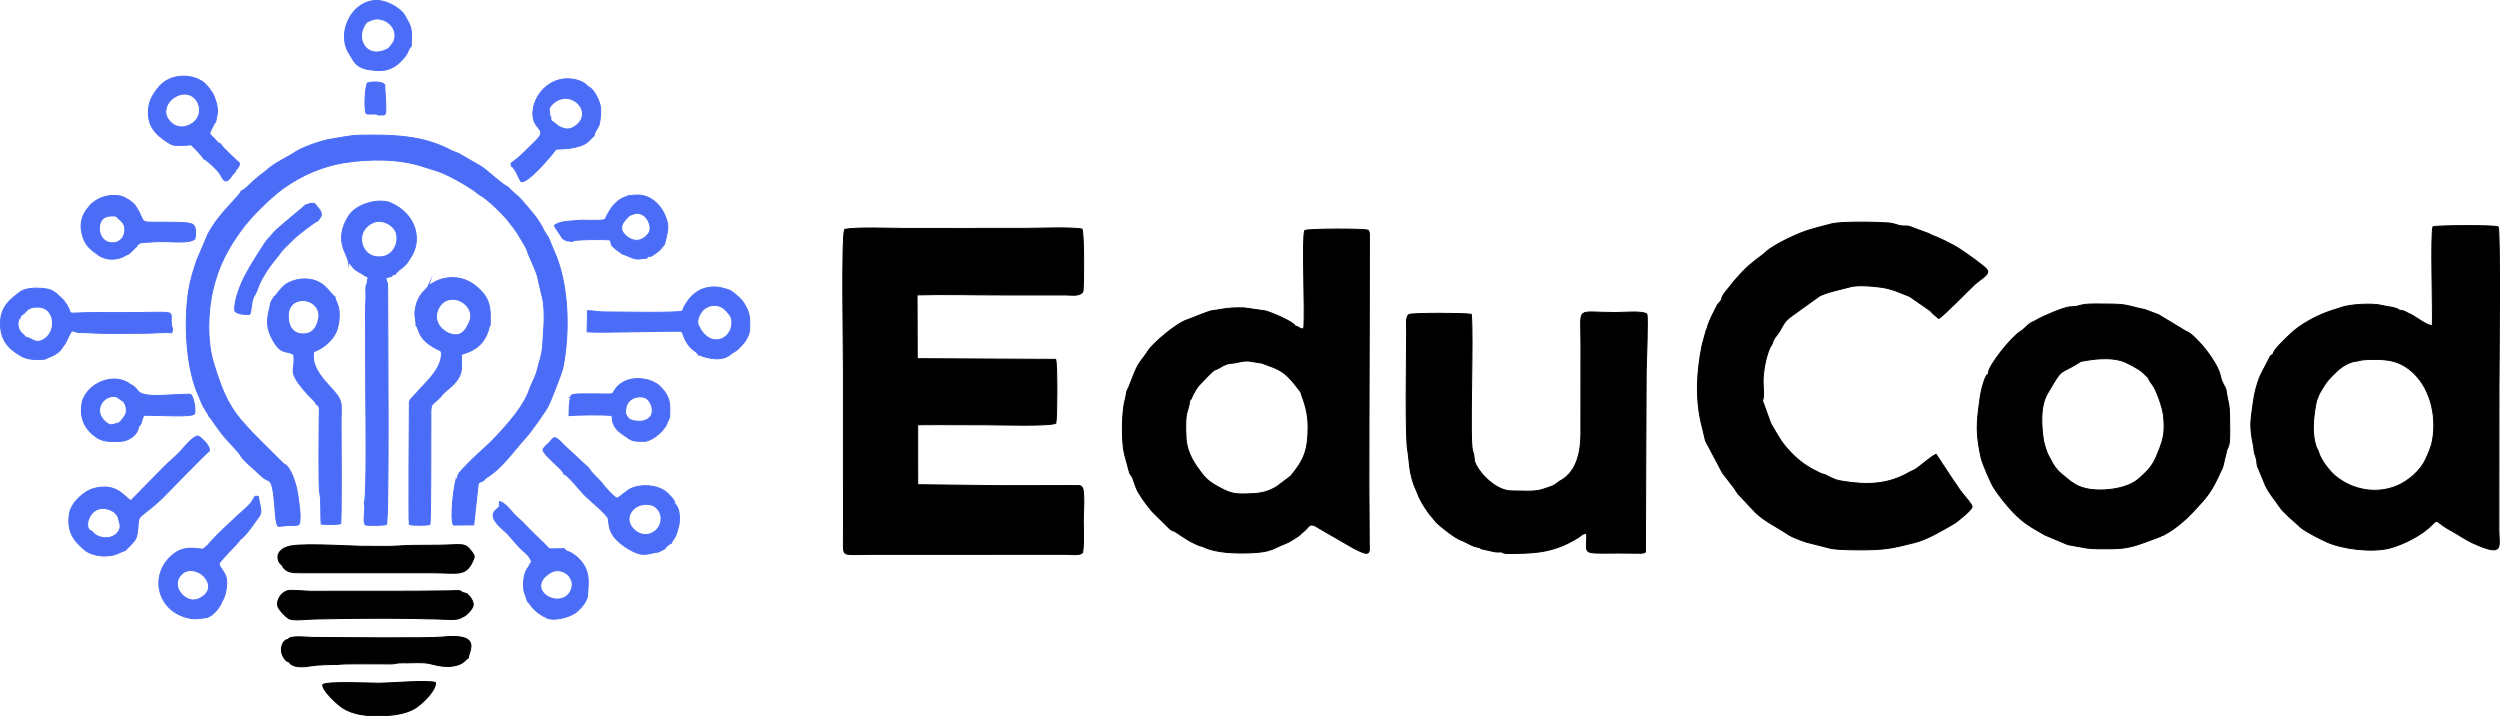 <?xml version="1.0" encoding="UTF-8"?>
<!DOCTYPE svg PUBLIC "-//W3C//DTD SVG 1.1//EN" "http://www.w3.org/Graphics/SVG/1.1/DTD/svg11.dtd">
<!-- Creator: CorelDRAW 2018 (64 Bit) -->
<svg xmlns="http://www.w3.org/2000/svg" xml:space="preserve" width="5947px" height="1704px" version="1.1" style="shape-rendering:geometricPrecision; text-rendering:geometricPrecision; image-rendering:optimizeQuality; fill-rule:evenodd; clip-rule:evenodd"
viewBox="0 0 5442.23 1559.33"
 xmlns:xlink="http://www.w3.org/1999/xlink">
 <defs>
  <style type="text/css">
   <![CDATA[
    .str0 {stroke:black;stroke-width:2.16;stroke-miterlimit:22.926}
    .str1 {stroke:#4A6CF7;stroke-width:2.16;stroke-miterlimit:22.926}
    .fil0 {fill:black}
    .fil1 {fill:#4A6CF7}
   ]]>
  </style>
 </defs>
 <g id="Capa_x0020_1">
  <path class="fil0 str0" d="M2355.59 1204.03c4.84,-5.49 2.61,-59.92 2.61,-70.85 0,-13.29 3.86,-64.89 -2.62,-72.46 -3.93,-3.86 -0.69,-2.67 -8.3,-3.75l-170.68 0.2c-59.94,-0.58 -119.08,-1.37 -178.85,-2.06l-0.06 -130.44c50.88,-0.61 102.3,0.07 153.23,0.07 24.99,0 135.23,3.41 147.54,-3.54 2.82,-14.65 3.36,-126.89 -0.4,-138.92l-301.35 -1.53 -0.42 -138.82c60.55,-1.68 124.47,0.24 185.81,0.11l137.54 0.04c14.59,0.05 32.4,3.65 37.92,-8.16 2.05,-19.16 2.34,-122.32 -1.97,-135.08 -18.24,-4.92 -102.55,-1.71 -127.64,-1.71l-260.42 0.09c-30.33,0.02 -103.26,-3.24 -128.9,2.24 -7.02,17.45 -2.54,264.84 -2.62,305.16 -0.21,102.76 0.18,205.59 0.14,308.37 -0.01,25.09 -0.14,50.21 -0.1,75.3 0.04,23.85 3.58,18.5 59.96,18.47l423.63 -0.08c9.74,-0.01 29.71,2.8 35.95,-2.65zm2766.93 -416.85c11.18,-0.96 15.14,-3.84 27.43,-4.33 38.54,-1.55 67,-1.04 96.17,22.21 43.8,34.92 59.04,98.73 49.18,153.4 -2.72,15.11 -9.62,30.04 -15.7,43.01 -10.76,22.98 -36.43,45.26 -60.11,55.56 -44.91,19.54 -97.87,10.37 -135.02,-20.29 -13.24,-10.92 -31.87,-34.73 -36.73,-51.2 -2.48,-8.38 -2.47,-4.87 -4.56,-10.02 -11.02,-27.16 -7.75,-63.58 -2.5,-92.52 3.66,-20.2 3.72,-11.91 6.28,-21.73 3.48,-7.71 8.2,-14.77 13.03,-22.47 6.09,-9.72 9.65,-13.26 17.34,-21.19 13.14,-13.56 25.06,-24.21 45.19,-30.43zm-1829.05 281.52c-37.22,1.8 -75.5,-41.02 -83.07,-63.09 -1.51,-4.41 -1.26,-9.01 -1.93,-13.58 -0.86,-5.94 -1.83,-6.75 -3.02,-11.47 -6.81,-27 2.53,-247.24 -2.64,-296.39 -14.07,-2.79 -128.16,-3.12 -135.55,0.44 -7.86,4.9 -5.17,24.58 -5.18,39.25 -0.01,46.76 -3.45,229.58 2.53,257.94 3.6,17.1 1.71,50.08 18.26,84.95 2.94,6.2 3.63,9.57 6.38,15.7 4.77,10.65 18.59,32.86 27.31,42.35l9.95 12.11c8.6,8.65 41.35,34.71 53.35,38.61 8.26,2.69 21.83,11.95 31.54,14.24 19.59,4.62 5.93,3.69 17.93,5.94 14.8,2.78 27.38,7.76 38.48,5.44 7.36,5.19 17.98,3.64 27.48,3.62 54.57,-0.12 92.28,-5.08 139.96,-34.32 6.66,-4.09 9.46,-9.49 18.83,-9.08 1.25,54.01 -20.9,40.51 112.68,42.87 6.37,0.11 12.07,0.54 15.11,-2.68l1.62 -391.42c0.24,-19.21 4.71,-119.48 1.37,-126.65 -10.72,-7.22 -51.18,-3.16 -67.66,-3.15 -88.09,0.07 -75.65,-15.89 -75.68,63.72l-0.07 201.91c-0.37,41.63 -10.52,80.17 -41.94,99.15 -4.69,2.83 -1.64,0.04 -5.6,3.33 -11.8,9.81 -17.3,10.61 -35.03,16.67 -18.2,6.22 -43.45,3.61 -65.41,3.59zm-473.7 -358.95c-4.6,-9.97 -56.25,-31.32 -65.92,-33.09l-45.33 -6.42c-17.62,-0.37 -32.99,-0.14 -48.69,2.85 -8.27,1.58 -12.07,2.03 -21,3.18 -8.33,1.08 -45.81,17.08 -56.32,20.63 -21.49,7.28 -72.78,49.85 -84.08,68.12 -10.88,17.59 -18.42,20.81 -29.4,47.67l-10.88 27.76c-1.72,5.35 -2.56,4.82 -4.12,8.51 -2.29,5.4 -2.55,14.49 -4.64,21.31 -7.53,24.52 -7.87,92.67 -1.78,116.93l10.92 40.53c2.87,8.92 5.14,5.59 8.3,15.88 3.62,9.43 5.9,19.2 10.7,27.07 13.36,21.9 16.43,24.94 31.53,43.67l36.93 36.38c0.29,0.25 0.66,0.64 0.95,0.88 6.25,5.1 5.89,2.37 12.33,6.26l12.01 8.13c8.14,5.14 13.72,9.26 22.73,13.89 3.88,2 8.48,4.09 12.35,5.94 6.4,3.05 8.53,2.18 15,5.22 26.92,12.67 68.59,13.48 99.91,12.46 47.3,-1.53 50.78,-10.53 74.9,-19.36 11.54,-4.23 20.28,-11.01 30.49,-17.32l15.54 -13.57c8.08,-8.25 9.64,-16.56 28.04,-4.06l74.41 43.08c27.92,14.84 30.57,12.1 31.04,12.03 7,-1 5.09,-11.26 4.99,-21.57 -1.68,-165.91 0.1,-339.93 0.13,-506.6l0.28 -165.31c-0.17,-2.72 -0.02,-2.53 -0.72,-5.17 -0.92,-3.45 -0.65,-2.53 -1.95,-4.4 -8.14,-3.91 -128.66,-3.3 -138.07,0.41 -6.69,16.29 1.63,177.56 -2.34,214.18 -10.02,0.38 -7.74,-3.72 -18.24,-6.1zm-229.89 161.98c4.02,-2.4 5.7,-10.37 7.99,-14.33 11.91,-20.62 10.07,-15.87 21.4,-28.19 4.77,-5.18 19.51,-21.3 25.35,-23.94 4.24,-1.92 4.85,-1.55 9.01,-4.08 22.73,-13.84 24.83,-8.73 37.66,-11.9 27.78,-6.86 31.02,-1.92 55.59,1.13l26.4 9.78c2.29,0.92 6.64,3.11 8.84,4.19 22.3,10.95 35.9,31.95 49.67,49.31 1.56,9.61 15.82,34.08 15.79,75.72 -0.05,51.75 -9.29,72.42 -37.88,106.98l-31.26 23.54c-17.08,9.62 -30.18,13.67 -51.6,14.69 -38.62,1.84 -45.9,0.99 -75.15,-14.99 -23.42,-12.78 -30.3,-21.19 -45.45,-42.68 -12.85,-18.23 -23.22,-39.88 -24.37,-63.53 -3.15,-64.75 4.58,-51.72 8.01,-81.7zm2358.4 -100.65c-6.63,3.77 -5.12,2.57 -8.71,9.53l-18.14 35.12c-6.5,13.1 -13.7,39.78 -15.76,56.23 -4.86,38.91 -9.9,50.66 -0.82,94.55 3.83,18.53 -0.47,10.58 6.37,30.23 2.08,5.98 1.21,8.64 2.25,14.67 1.18,6.82 2.75,6.78 4.99,13.24 3.77,10.91 5.75,12.62 10.05,24.78 6.82,19.29 22.81,37.13 34.15,54 8.83,13.15 31.12,30.84 44.59,43.69 9.38,8.95 44.25,26.36 56.16,31.88 36.53,16.91 101.51,23.73 138.4,14.19 29.3,-7.58 70.56,-28.42 91.12,-49.66 16.43,-16.98 7.21,-6.91 44.7,12.54 9.5,4.92 29.99,18.94 44.28,25.49 71.32,32.73 57.68,8.64 57.82,-28.73l0.23 -308.37c0.08,-40.08 3.56,-339.72 -1.78,-350.58 -3.88,-4.16 -134.38,-3.19 -141.79,-0.32 -5.64,13.58 0,182.26 -1.51,215.12 -8.98,0.31 -23.74,-10.08 -34.47,-16.89 -5.24,-3.32 -9.03,-6.1 -16.42,-9.25 -8.52,-3.62 -8.04,-6.21 -20.6,-7.26 -8.61,-7.13 -23.98,-6.6 -37.32,-10.21 -20.26,-5.48 -70.52,-2.83 -89.8,4.31 -6.49,2.41 -12.44,4.01 -19.29,6.21 -31.24,10.03 -70.86,30.56 -94.38,54.59 -9.12,9.3 -34.13,31.43 -34.32,40.9zm-1200.65 -118.33l-8.93 10.87c-6.39,13.36 -12.35,22.8 -19.45,40.86 -2.79,7.1 -1.42,7.75 -5.17,15.02l-8.68 31.5c-12.06,59.27 -15.51,121.15 0.77,180.73l5.67 24.33c0.47,2.54 0.61,2.59 1.14,3.93 0.14,0.35 0.41,0.8 0.57,1.14l36 68.13 26.2 33.94c3.39,5.7 4.51,7.62 8.17,12.29l39.2 41.61c22.68,20.39 46.88,30.66 71.5,47.69 4.68,3.23 35.08,15.67 43.26,16.84l48.24 12.24c17.76,3.23 58.7,3.31 78.22,3.02 46.05,-0.68 64.04,-6.01 103.78,-15.8 27.96,-6.89 62.85,-28.03 87.75,-42.59 3.4,-1.99 37.03,-28.67 37.2,-35.23 0.13,-4.88 -16.16,-23.42 -20.47,-28.6 -8.17,-9.82 -12,-17.45 -19.8,-27.83l-38.08 -57.79c-7.36,1.68 -35.98,27.03 -44.92,32.46 -4.56,2.77 -8.13,3.53 -12.44,6.08 -46.17,27.22 -92.37,28.95 -145.85,20.06 -4.72,-0.79 -10.82,-1.73 -14.98,-3.28 -14.54,-5.39 -20.74,-10.38 -25.94,-11.69 -9.37,-2.34 -7.38,-2.6 -14.69,-6.03 -21.02,-9.88 -39.73,-23.23 -55.76,-39.89 -20.95,-21.76 -25.96,-31.61 -40.58,-56.72 -2.92,-5 -4.13,-6.19 -6.13,-11.96l-16.63 -45.79c4.31,-9.66 1.12,-30.27 1.23,-42.54 0.22,-22.63 5.78,-52.04 14.75,-72.67 3.38,-7.76 2.82,-0.97 7.09,-15.13l4.36 -7.71c0.33,-0.4 1.38,-1.56 1.72,-1.99 16.66,-20.97 12.26,-26.31 30.17,-41.31l64.1 -46.07c13.56,-8.37 55.78,-16.95 67.52,-20.46 17.76,-5.31 64.04,-0.6 80.8,3.41 5.98,1.44 11.33,3.26 17.1,5.02l31.62 12.5 45.29 31.51c3.35,3.51 1.29,2 5.18,5.71 0.27,0.26 0.7,0.6 0.97,0.86l11.53 9.94c7.73,-2.74 70.76,-67.39 79.89,-75.43 13.75,-12.09 32.64,-20.98 25.3,-30.92 -1.34,-1.8 -2.12,-2.53 -3.65,-3.99 -2.34,-2.21 -4.37,-3.78 -6.98,-5.86 -15.15,-12.06 -45.59,-34.43 -62.93,-43.53 -6.58,-3.45 -11.52,-5.85 -18.13,-9.37l-19.02 -8.75c-15.04,-4.75 -12.2,-6.15 -19.08,-8.21l-27.94 -10.23c-20.52,-9.06 -17.61,-2.51 -34.1,-6.54 -8.26,-2.01 -12.3,-4.34 -21.69,-5.15 -21.92,-1.89 -106.7,-3.86 -127.23,2.58l-21.41 5.69c-8.05,1.67 -12.99,3.9 -20.2,5.6 -21.53,5.1 -80.94,32.32 -99,49.39 -12.37,11.69 -28.89,20.11 -50.7,42.97 -9,9.43 -17.24,18.5 -24.78,28.47 -6.73,8.88 -21.01,23.04 -20.95,32.67zm929.11 169.69c2.5,8.52 7.49,11.85 11.85,19.46 8.49,14.79 19.69,47.78 21.19,63.15 3.25,33.4 0.86,47.79 -10.19,75.75 -9.13,23.11 -14.69,34.63 -32.93,51.66 -11.58,10.82 -17.23,16.6 -33.03,23.16 -31.08,12.9 -86.24,16.87 -115.63,-0.89 -6.57,-3.98 -10.65,-6.49 -16.1,-11.33 -11.43,-10.13 -18.07,-12.49 -29.12,-27.86l-5.06 -7.88c-0.2,-0.37 -0.44,-0.85 -0.64,-1.23l-7.53 -14.35c-4.38,-6.77 -10.8,-29.39 -11.73,-36.7 -3.94,-31.07 -7.1,-70.88 9.53,-99.26 34.84,-59.45 22.9,-38.3 67.78,-66.51 2.94,-1.85 1.39,-0.59 3.56,-2.79 2.9,0.39 49.63,-12.44 88.4,-1.85 11.91,3.25 39.26,18.2 47.66,25.8 4.51,4.08 7.36,7.78 11.99,11.67zm-348.32 -9.65c-4.71,4.15 -0.59,-0.05 -3.37,4.09 -5.44,8.13 -8.61,21.36 -10.87,29.93 -2.99,11.32 -5.2,30.09 -6.73,41.65 -5.6,42.53 -3.8,65.44 4.83,106.51 2.95,14.04 21.86,56.94 28.2,66.99 3.06,4.86 6.64,9.55 9.77,13.95 7.16,10.08 12.23,16.35 21.06,26.62 29.74,34.57 46.55,42.42 79.78,61.81l50.29 21.27 41.19 7.4c7.5,0.78 13.42,1.51 22.43,1.57 61.77,0.42 66.1,0.22 121.57,-20.49l17.54 -6.68c8.82,-2.48 1.03,0.15 7.64,-3.65l2.41 -1.37c19.28,-10.22 43.61,-30.75 58.11,-46.24 35.41,-37.81 41.9,-45.71 62.61,-91.31 1.91,-4.21 2.57,-4 3.88,-8.67l9.04 -37.38c3.13,-6.95 4.32,-7.87 5.33,-17.34 1.45,-13.7 0.55,-33.01 0.52,-47.24 -0.03,-15.82 -0.32,-30.31 -3.89,-43.31 -2.65,-9.62 -2.75,-22.26 -6.21,-28.17 -4.74,-8.08 -8.09,-14.67 -10.53,-26.17 -4.36,-20.63 -30.2,-56.09 -46.45,-72.71 -6.61,-6.77 -17.45,-19.04 -27.16,-22.22l-60.82 -36.67 -29.31 -11c-44.02,-9.05 -35.03,-12.12 -89.61,-12.17 -12.67,-0.02 -27.76,-0.47 -40.21,0.81 -5.9,0.6 -11.02,2.13 -16.45,3.6 -7.06,1.91 -11.34,1.09 -18.5,1.97 -13.69,1.68 -59.34,21.01 -71.95,28.93 -4.2,2.64 -9.59,4.28 -13.41,6.97 -8.31,5.87 -12.52,12.5 -21.75,18.22 -18.47,11.43 -69.75,74.21 -68.98,90.5z"/>
  <g id="_1230351580608">
   <path class="fil0 str0" d="M702.57 1490.29c-1.47,12.85 32.42,43.6 43.38,50.65 23.42,15.05 52.87,17.56 80.34,17.29 25.06,-0.23 58.27,-3.63 79.49,-17.95 15.62,-10.54 44.14,-38.32 42.26,-54.68 -20.67,-5.38 -96.15,1.52 -123.52,1.63 -20.29,0.09 -110.8,-4.57 -121.95,3.06z"/>
   <path class="fil0 str0" d="M1004.97 1343.75c9.05,-1.93 24.1,-18 25.1,-26.28 0.81,-6.69 -3.9,-14.28 -7.61,-18.85 -7.23,-8.91 -7.29,-6.19 -16.42,-9 -3.62,-5.95 -13.07,-3.66 -26.61,-3.45 -99.96,1.55 -200.18,0.43 -300.56,1 -11.25,0.06 -44.84,-3.38 -52.4,-1.43 -12.65,3.27 -24.78,18.96 -21.91,32.94 1.67,8.15 18.12,24.97 25.33,28.44 9.34,4.51 40.04,0.73 51.98,0.46 68.47,-1.57 149.72,-2.42 217.91,-1.26 17.66,0.3 34.82,1.11 52.6,1.12 11.61,0 45.48,4.14 52.59,-3.69zm-391.24 -113.86c7.86,17.48 24.85,16.98 41.09,16.94l285.54 0.03c56.13,0.08 73.11,8.82 88.78,-25.52 4.54,-9.96 4.44,-11.27 -2.24,-20.26 -15.34,-20.65 -18.29,-15.04 -71.51,-14.24 -19.03,0.28 -38.08,0.25 -57.11,0.4 -18.82,0.14 -35.23,2.04 -54.1,2.17 -19.01,0.12 -38.13,0 -57.14,-0.21 -29.87,-0.34 -149.54,-8.63 -164.14,2.69 -5.26,0.21 -15.29,8.64 -17.07,15.14 -2.4,8.83 1.11,18.82 7.9,22.86zm15.43 211.11c8.72,14.26 34.73,10.79 49,8.33 13.6,-2.34 43.23,-2.93 57.81,-2.94 7.83,-2.3 94.9,-0.96 115.81,-1.17 8.64,-0.08 9.55,-1.7 16.41,-2.13 6.02,-0.39 13.43,-0.21 19.57,-0.24 12.11,-0.07 28.79,-0.95 40.45,0.39 16.23,1.86 39.62,13.14 68.4,4.23 14.24,-4.4 17.62,-13.03 22.41,-14.72 3.04,-18.05 29.68,-54.9 -57.2,-45.88 -28.74,2.98 -231.43,1.03 -281.45,0.67 -9.07,-0.07 -50.57,-4.8 -52.9,4.46 -11.26,0.4 -15.97,15.75 -14.66,26.29 0.95,7.67 8.05,21.93 16.35,22.71z"/>
  </g>
  <g id="_1230351581280">
   <path class="fil1 str1" d="M524.09 416.48l0.43 0.58c-4.78,12.26 -47.24,46.05 -71.73,92.48l-24.43 57.04c-7.11,21.91 -13.74,41.87 -17.43,64.86 -10.18,63.5 -7.08,156.65 16.82,218.85 3.72,9.69 8.22,18.66 12.17,28.89 3.47,9 12.65,19.96 15.31,27.36 5.06,4.87 10.41,14.39 15.48,21.07 2.9,3.82 5.79,7.48 8.35,11.31 9.47,14.19 39.73,43.88 44.02,50.86l46.29 42.09c8.11,7.67 9.12,6.81 17.99,12.15 18.85,11.35 10.14,83.34 19.62,97.68 2.9,1.28 37.4,-0.76 42.18,-2.56 2.06,-20.48 -0.91,-53.15 -6.24,-72.64 -2.81,-10.29 -4.39,-21.74 -9.02,-31.53 -5.25,-11.13 -13.9,-16.19 -16.73,-25.5 -31.33,-31.87 -60.9,-58.53 -90.47,-92.83 -34.37,-39.87 -46,-76.46 -61.41,-125.06 -15.41,-48.61 -13.07,-116.39 -0.97,-164.78 12.35,-49.36 31.27,-85.04 60.87,-125.91 20.87,-28.82 63.91,-71.44 92.89,-92 38.98,-27.66 84.64,-47.47 132.04,-54.86 53.63,-8.35 116.62,-9.08 168.66,7.81 30.26,9.81 35.81,9.3 67.63,25.71 14.99,7.74 44.69,25.06 56.61,35.97 16.57,7.71 51.58,42.35 63.43,57.38 22.83,28.94 19.38,26.25 36.15,54.08 5.13,8.51 5.01,12.04 8.66,20.34 25.8,58.78 14.62,34.03 28.97,89.84 4.44,17.26 4.51,38.22 4.32,56.07l-3.55 55.48c-2.09,19.45 -7.08,30.62 -11.4,48.47 -4.29,17.76 -12.08,27.96 -17.1,43.13 -8.13,24.59 -29.36,53.16 -46.35,72.92 -43.63,50.74 -53.36,53.19 -89.2,89.7 -29.3,29.83 -14.67,18.6 -23.99,34.28 2.88,9.12 -7.92,57.47 -3.7,94.36 10.42,-0.15 28.32,0.12 39.69,-1.55 3.31,-9.43 1.87,-33.54 4.34,-46.66 2.47,-13.12 3.99,-29.52 5.87,-43.22 5.62,-2.76 11.65,-6.56 17.76,-7.09 35.38,-20.32 61.4,-60.16 87.13,-87.91 10.86,-11.72 41.77,-55.32 48.82,-68.3 5.56,-10.24 30.68,-74.22 32.75,-85.01 15.25,-79.25 13.26,-183.5 -21.27,-257.52 -3.3,-7.07 -5.48,-13.35 -8.37,-20.46 -3.7,-9.08 -7.5,-11.23 -11.07,-18.65 -13.99,-29.05 -29.84,-44.59 -49.53,-67.81 -8.22,-9.68 -21,-18.14 -29.72,-28.39 -10.09,-3.15 -44.21,-35.58 -58.12,-44.59l-48.65 -28c-5.51,-2.54 -12.74,-4.78 -18.13,-7.61 -54.07,-28.4 -109.31,-32.72 -169.64,-32.74 -50.31,-0.02 -44.06,1.37 -91.59,8.91 -17.84,2.83 -60.26,17.14 -75.11,27.09 -20.03,13.43 -44.15,23.13 -62.66,39.5 -9.24,8.17 -19.18,14.48 -28.26,22.78 -8.23,7.52 -19.56,20.22 -29.41,24.14z"/>
   <path class="fil1 str1" d="M815.79 483.13c17.64,-6.06 43.52,7.65 47.52,26.14 4.61,21.27 -7.28,43.9 -26.97,48.61 -51.38,12.27 -69.63,-57.91 -20.55,-74.75zm-57.13 87.28c2.5,1.44 8.75,12.28 15.65,17.28 6.09,4.42 15.92,9 20.28,12.53 12.15,3.84 3.34,6.84 5.07,16.24 2.69,13.68 -0.43,50.31 -0.58,66.73 -1.14,129.82 3.51,265.52 0.05,395.48 -0.47,17.59 -4.61,44.51 -1.84,60.8 5.01,1.93 34.04,1.03 40.27,-0.03 5.69,-15.42 2.28,-436.66 2.66,-507.38 0.07,-12.66 -3.68,-17.59 -4.19,-28.05 3.36,-3.39 15.79,-6.75 20.65,-7.25l3.46 0.72c2.39,-5.03 13.08,-12.89 18.02,-16.94 8.27,-6.77 8.92,-10.02 14.25,-17.58 29.38,-41.69 11.51,-98.44 -42.35,-121.34 -24.74,-10.52 -74.14,1.13 -91.64,29.49 -32.18,52.13 -2.56,80.55 0.24,99.3z"/>
   <path class="fil1 str1" d="M651.52 652.3c21.14,-5.54 40.75,8.19 46.13,28.76 4.34,16.59 -8.87,43.83 -25.1,47.98 -21.26,5.43 -44.52,-5.9 -47.52,-28.05 -3.39,-25.02 2.25,-42.34 26.49,-48.69zm-55.3 -5.64l-6.83 11.87c-3.57,22.17 -14.48,43.68 1.21,75.27 20.74,41.76 32.2,27.08 48.91,38.15 4.61,38.27 -17.92,32.63 30.69,86.81 6.2,6.91 15.37,13.64 18.73,21.76 8.83,2.46 5.89,15.59 5.89,25.2 0.01,28.64 -1.91,155.04 1.46,168.68 3.32,13.49 1.07,49.15 3.04,66.44 7.73,1.04 35.62,1.55 42.14,-0.87 2.51,-8.84 1.13,-192.66 1,-217.71 -0.25,-48.93 7.01,-46.9 -26.09,-82.64 -18.06,-19.49 -39.32,-45.2 -33.35,-74.17 19.1,-6.1 40.09,-23.63 48.7,-42.95 5.32,-11.94 6.95,-26.33 6.73,-39.31 -0.36,-21.4 -8.45,-26.58 -9.43,-37.11 -10.8,-5.47 -22.7,-39.43 -66.73,-38.88 -13.67,0.18 -29.93,4.57 -40.98,12.43 -10.96,7.8 -17.89,21.54 -25.09,27.03z"/>
   <path class="fil1 str1" d="M973.81 653.3c28.58,-9.83 61.06,19.95 48.31,47.01 -3.25,6.87 -8.73,21.23 -19.99,26.44 -9.61,4.45 -22.52,1.04 -30.7,-3.99 -36.47,-22.41 -19.8,-61.83 2.38,-69.46zm-40.17 -32.91c-4.03,9.2 -17.54,16.11 -24.9,35.33 -2.81,7.33 -4.84,16.14 -5.48,24.6 -0.76,10.23 3.49,21.95 2.13,27.83 4.92,4.82 5.21,12.87 9.45,20.28 14.64,25.57 43.67,33.1 45.67,36.68 3.46,21.84 -12.64,44.71 -25.85,59.75l-40.89 44.38c2.02,6.27 0.75,173.2 0.35,203.38 -0.25,18.74 -2.98,50.78 -0.53,67.75l39.79 -0.68c2.73,-15.13 0.71,-58.15 0.96,-76.1l0.38 -153.36c0.16,-10.79 -3.06,-25.68 5.36,-33.24 5.82,-5.22 15.39,-16.24 22.26,-17.87 10.76,-10.42 23.76,-19.47 32.45,-31.31 14.51,-19.77 8.55,-30.97 9.74,-56.05 3.41,-2.16 24.07,-5.63 40.36,-21.56 10.38,-10.15 18.54,-27.21 20.53,-41.38l1.63 -0.08c0.71,-32.08 2.1,-52.16 -19.76,-75.39 -25.24,-26.81 -57.5,-36.41 -93.12,-23.3 -8.33,3.06 -13.16,8.26 -20.53,10.34z"/>
   <path class="fil1 str1" d="M44.69 687.57c1.36,-6.3 9.22,-14.7 14.07,-17 55.55,-26.32 77.14,43.73 42.7,68.29 -7.96,5.67 -12.93,8.52 -23.89,7.23l-17.18 -6.17c-6.99,-4.38 -2.43,-0.27 -5.18,-5.96 -4.24,-7.65 -10.86,-8.34 -14.63,-19.38 -3.25,-9.52 -0.91,-18.74 4.11,-27.01zm53.3 94.21c6.84,-4.23 27.49,-9.19 36.02,-23.02 4.22,-6.83 7.78,-9.42 11.67,-18.36 1.96,-4.51 8.05,-17.28 10.99,-20.42 10.18,2.26 7.93,3.87 21.74,4.03 9.59,0.1 17.92,0.38 27.26,1.04 19.39,1.37 88.18,0.43 112.52,0.39 14.19,-0.03 44.08,-2.81 55.54,-0.96 4.08,-8.98 -0.08,-11.52 -0.84,-20.33 -2.71,-31.3 19.31,-23.51 -110.3,-23.7 -18.03,-0.03 -36.07,-0.21 -54.1,-0.16 -74.35,0.21 -46.5,8.46 -63.77,-17.57 -4.74,-7.14 -6.64,-9.7 -12.95,-15.52 -13.3,-12.27 -18.03,-16.96 -37.64,-19.22 -13.63,-1.57 -38.55,-1.26 -49.56,6.96 -24.68,18.42 -44.07,34.47 -43.49,70.83 0.54,33.45 15.84,52.64 45.03,69.17 15,8.49 34.47,8.62 51.88,6.84z"/>
   <path class="fil1 str1" d="M257.85 1126.75c5.69,4.46 6.06,6.98 6.32,14.98 1.38,41.29 -58.24,40.94 -68.58,12.82 -14.59,-10.67 3.63,-62.77 45.58,-43.97 10.15,4.55 11.19,7.33 16.68,16.17zm14.55 71.71c0.57,-1.6 18.58,-16.79 22.8,-25.48 6.23,-12.87 4.13,-32.14 7.55,-43.81 1.62,-5.53 20.67,-18.53 26.1,-23.28 8.88,-7.77 18.94,-15.76 27.03,-24.14 10.45,-10.81 95.21,-97.96 99.88,-100.2 1.56,-14.41 -23.14,-32.49 -24.88,-32.63 -11.61,1.44 -29.3,24.22 -37.79,33.27 -11.29,12.03 -25.17,23.08 -37,35.12l-70.97 72.46c-12.62,-5.3 -29.75,-40.03 -80.31,-26.5 -23.4,6.26 -50.73,32.66 -53.86,56.13 -4.66,34.99 5.83,54.04 32.77,77.2 10.67,9.17 28.56,13.53 42.8,13.67 26.36,0.26 33.31,-8.56 45.88,-11.81z"/>
   <path class="fil1 str1" d="M1519.73 707.25c-2.74,-10.23 1.75,-20.69 7.14,-28.25 10.61,-14.89 35.67,-20.94 51.88,-4.57 6.82,6.89 13.6,13.71 14.43,23.8 3.16,38.02 -40.8,60.13 -66.87,21.13 -1.1,-1.64 -6.37,-11.32 -6.58,-12.11zm0.73 64.64c0.76,0.02 44.85,21.47 70.86,-1.22 4.86,-4.23 8.26,-5.02 13.41,-9.09 4.87,-3.85 7.46,-7.93 11.77,-12.21 7.09,-7.03 13.97,-19.7 15.34,-30.1 0.98,-27.11 1.09,-38.05 -13.32,-60.48 -4.23,-6.58 -11.79,-13.38 -17.99,-18.26 -12.3,-9.7 -8.88,-8.1 -24.75,-12.64 -11.33,-3.25 -20.26,-4.19 -32.11,-2.44 -43.21,6.38 -57.84,51.15 -58.18,51.44 -5.45,4.72 -132.36,2.35 -155.9,2.21 -8.92,-0.05 -17.52,0.18 -26.38,-0.67 -6.15,-0.6 -18.88,-2.51 -24.22,-2.08l-1.02 46.02c22.51,2.65 203.25,-2.99 205.86,-0.93 3.29,2.6 5.58,23.35 23.86,39.14 4.95,4.28 9.64,5.79 12.77,11.31z"/>
   <path class="fil1 str1" d="M1228.21 1031.63c9.79,4.55 36.36,38.62 47.03,48.77 8.28,7.88 46.47,40.09 48.64,48.03 3.31,12.08 -3.14,33.28 34.27,59.92 9.19,6.56 20.3,12.91 31.29,16.44 16.15,5.17 29.1,-1.65 43.83,-3.07 6.14,-2.09 9.97,-6.45 13.81,-7.32 -1.98,0.59 -2.51,0.82 -4.94,1.71l-6.77 2.22c1.65,-7.09 0.49,-3.93 6.27,-8.58 -0.18,-1.47 -1.36,-7.11 -1.8,-8.23 -2.67,-6.84 -2.1,-2.78 -3.7,-5.12 -4.8,-7.04 0.08,-10.48 1.18,-13.48 -4.97,-2.46 -13.57,5.25 -22.01,6.72 -6.65,1.15 -26.44,3.19 -26.3,-5.86 -6.61,-5.96 -18.65,-12.28 -22.34,-22.68 -8.37,-23.65 16.45,-50.46 45.67,-46.83 17.09,2.12 18.19,12.32 27.47,18.75 5.95,1.76 5.58,2.14 8.73,18.25 7.67,-0.62 0.78,-0.14 7.7,-3.22l5.23 6.19c3.33,-6.68 4.68,-8.4 5.16,-16.55 5.85,-2.83 -0.53,2.47 5.78,-1.23 -1.07,-8.61 -4.08,-11.87 -3.36,-19.29 1.56,-7.25 -13.84,-22.26 -19.89,-26.88 -19.13,-14.61 -53.93,-17.51 -77.03,-6.07 -7.54,3.74 -23.96,19.07 -28.98,20.08 -6.61,-1.32 -27.04,-24.7 -31,-30.37 -6.65,-9.53 -26.21,-25.2 -30.02,-34.46l-55.42 -51.36c-23.81,-26.42 -21.3,-12.3 -33.66,-2.12 -4.05,3.34 -9.5,8.54 -11.32,13.45 3.12,12.52 42.85,41.64 46.48,52.19z"/>
   <path class="fil1 str1" d="M1243.73 1283.12c-15.26,41.33 -81.95,15.15 -63.36,-20.06 3.54,-6.7 10.33,-11.55 15.99,-15.46 23.91,-16.52 57.88,7.05 47.37,35.52zm-89.28 -57.13c-2.16,7.37 -6.84,10.94 -9.73,17.78 -2.53,6 -4.39,14.62 -4.81,21.24 -1.52,24.49 2.74,24.66 8.51,44.43 7.61,5.74 11.28,21.58 43.27,36.26 12.66,5.82 48.85,-0.47 65.14,-15.16 9.71,-8.76 19.41,-20.27 21.96,-32.29 2.33,-31.73 7.69,-60.71 -25.41,-87.68 -16.26,-13.25 -19.54,-7.65 -25.16,-16.16l-32.44 0.48c-17.04,-18.04 -35.78,-34.35 -52.83,-52.85 -8.47,-9.18 -18.55,-16.38 -26.63,-25.86 -5.77,-6.76 -19.85,-23.44 -28.88,-24.22 -0.88,16.01 0.75,9.62 -9.25,19.31 -17.68,17.15 19.72,43.12 26.73,50.8 9.54,10.45 17.59,20.74 26.84,30.31 7.95,8.22 24.99,19.62 25.42,32.25l-2.73 1.36z"/>
   <path class="fil1 str1" d="M395.8 202.5c19.01,-3.85 41.36,12.01 42.23,32.68 0.92,22.2 -12.65,40.79 -34.37,45.01 -38.14,7.41 -60.65,-38.59 -34.77,-65.03 13.98,-14.3 19.14,-11.09 26.91,-12.66zm23.55 115.9c2.17,0.67 24.08,25.22 24.48,27.48 7.55,2.54 33.16,27.41 37.18,35.98 13.28,28.31 21.28,-1.62 30.39,-6.76 2.49,-8.54 9.52,-9.71 10.17,-19.87 -7.88,-7.71 -38.37,-34.21 -41.21,-41.91 -5.17,-0.53 -9.03,-6.31 -12.41,-10 -3.76,-4.11 -8.83,-8.15 -11.68,-12.41 0.56,-3.61 10.95,-24.58 13.3,-25.72 1.46,-11.57 4.61,-14.7 3.6,-28.54 -0.6,-8.32 -3.62,-17.49 -6.4,-25.22 -3.68,-10.21 -17.47,-28.69 -27.14,-34.63 -27.19,-16.73 -68.85,-15.65 -92.98,11.68 -9.18,10.41 -19.54,26.24 -21.97,39.79 -7.54,42.01 11.53,63.09 40.62,81.53 8.97,5.68 12.12,6.9 23.49,6.87 5.01,-0.01 10.08,-0.14 15.07,-0.5 15.08,-1.09 11.98,-1.7 15.49,2.23z"/>
   <path class="fil1 str1" d="M405.14 1243.59c33.84,-11.32 74.81,38.31 28.02,59.77 -18.04,8.28 -35.68,-3.44 -43.55,-18.2 -10.46,-19.62 3.31,-37.48 15.53,-41.57zm46.13 -54.56c-6.25,22.19 -23.47,0.87 -53.24,9.78 -12.35,3.7 -23.18,11.3 -30.35,21.04 -28.4,38.53 -24.96,76 10.67,106.79 12.2,10.55 18.5,9.74 27.63,11.98 14.65,3.59 35,9.94 53.29,-3.26 8.82,-6.36 11.87,-12.24 17.32,-21.29 4.04,-6.73 1.6,-4.75 7.24,-6.32 5.77,-7.59 10.52,-28.48 9.7,-42.66 -1.12,-19.24 -15.53,-28.28 -16.59,-37.54 0.92,-6.89 42.27,-45.3 45.67,-53 1.4,-11.74 10.32,-9.7 12.02,-20.73 -5.01,0.85 -6.02,2.18 -9.04,6 -5.53,-9.26 -0.4,-1.62 -8.8,-5.99 0.59,-4.75 0.06,-3.07 3.29,-6.02 -4.73,-2.94 -10.31,-2.04 -4.31,-11.36 4.38,-6.79 7.64,-1.02 8.54,-11.58 -9.16,0.24 -14.84,9.04 -20.1,15.01l-35.39 33.82c-5.79,5.81 -11.07,15.39 -17.55,15.33z"/>
   <path class="fil1 str1" d="M1113.26 361.42c7.66,3.29 19.44,32.79 20.41,33.41 13.01,8.38 72.13,-62.46 76.46,-70.13 4.01,-5.91 6.13,-4.25 14.21,-4.14 9.32,0.13 33.62,-1.45 38.32,-8.67 -3.96,-8.94 -1.03,-0.26 -7.39,-5.54 -8.08,-6.7 -2.15,-22.48 -2.07,-23.43 -14.87,-0.37 -14.96,5.63 -32.53,-1.6 -9.55,-3.93 -18.51,-7.86 -20.32,-17.97l-2.67 -8.69c-8.94,-3.41 -11.06,-20.07 5.01,-35.38 23.04,-21.96 72.29,-4.72 70.2,32.44 -1.02,18.1 -7.87,8.36 -3.67,17.1 8.59,-4.18 -3.31,0.48 11.98,-9.89 5.37,-3.65 8.39,-5.11 15.25,-5.81 0.18,-1.61 0.36,-4.03 0.74,-5.51 1.92,-7.49 2.22,-0.3 2.84,-13.93 1.25,-27.8 -15.2,-27.94 -20.84,-45.6 -8.49,-14.38 -65.14,-34.03 -102.42,12.93 -7.46,9.41 -13.39,21.46 -15.64,34.71 -8.44,49.82 36.26,40.74 4.55,71.47 -21.74,21.06 -29.45,30.98 -53.07,48.13l0.65 6.1z"/>
   <path class="fil1 str1" d="M251.68 469.14c9.92,12.24 23.44,15.22 19.39,37.76 -2.93,16.34 -18.39,25.38 -34.87,20.55 -13.45,-3.94 -22.3,-19.35 -19.35,-36.23 3.53,-20.17 17.4,-22.11 35.21,-21.04 -3.31,-3.45 0.21,-2.54 -7.51,-3.96 -6.58,-1.21 -13.16,1.85 -22.79,0.69 0.09,-10.42 3.25,-2.02 3.4,-9.39 0.08,-4.19 -1.74,-1.77 -6.77,-5.81l1.58 -6.25c0,-0.16 -0.05,-0.61 -0.05,-0.76l-1.38 -7.66c13.63,-8.93 31.37,-9.54 47.28,-4.79 11.32,3.39 28.18,17.15 28.13,30.59l-6.56 -2.96c-0.44,6.68 -1.15,11.62 -1.71,17.53 -4.49,2.68 -3,1.63 -8.92,2.02 0.42,7.95 1.08,3.19 -1.77,8.04 -7.62,-3.97 -4.36,-5.82 -9.79,-11.42 -4.66,-4.8 -7.99,-6.55 -13.52,-6.91zm29.72 82.79l15.64 -15.19c5.69,-10.73 13.79,-8.5 25.57,-9.58 12.02,-1.09 22.32,-1.33 34.66,-1.3 16.13,0.03 55.87,4.37 66.91,-5.73 2.2,-7.98 3.24,-25.19 -3.73,-30.98 -5.51,-4.57 -25.42,-4.92 -33.12,-5.1 -99.56,-2.35 -62.53,8.99 -92.72,-36.13 -5.15,-7.7 -23.73,-19.97 -33.6,-21.44 -25.12,-3.75 -45.55,2.67 -63.38,18.74l-9.54 11.78c-10.29,15.14 -14.39,31.48 -9.63,51.1 6.23,25.71 16.49,33.14 36.11,47.33 5.67,4.1 14.15,7 20.91,8.15 8.21,1.39 17.94,0.47 25.53,-1.96 8.9,-2.85 13.44,-6.87 20.39,-9.69z"/>
   <path class="fil1 str1" d="M1379.36 916.21l-9.99 -3.73c-17.03,-5.51 -12.44,-28.32 -3.67,-39.7 6.2,-8.06 7.53,-9.3 17.52,-11.05 40.63,-7.12 43.35,34.81 37.94,42.52 -7.62,10.86 -30.54,24.44 -41.8,11.96zm-137.41 -51.09c9.67,-4.1 16.13,-3.16 27.71,-1.56l2.42 11.31c1.67,5.37 0.75,6.71 1.19,12.87 0.92,12.98 8.26,4.93 16.57,10.17 -3.42,6.03 -14.94,3.21 -21.87,3.28 -8.98,0.09 -16.77,2.24 -25.45,0.82 -4.55,-11.37 3.27,-25.32 0.37,-37.05 -4.36,6.7 -3.74,30.32 -4.18,39.79 16.65,-1.48 78.57,-2.71 93.43,0.07 1.38,4.82 -2.49,23.25 22.61,40.12 22.32,15 18.21,15.75 48.47,15.79 16.73,-1.22 38.2,-20.34 46.34,-34.1l8.26 -19.01c0.69,-26.82 2.82,-43.29 -22.18,-67.34 -14.43,-13.89 -46.39,-21.31 -70.96,-12.01 -25.01,9.47 -28.22,27.06 -32.03,28.92 -3.36,1.64 -72.33,-1.37 -83.37,1.31 -7.06,1.71 -5.89,1.62 -7.33,6.62z"/>
   <path class="fil1 str1" d="M810.27 43.02c17.57,-6.34 39.48,4.04 46.88,21.16 3.8,8.79 4.22,20.96 -2.2,29.81 -7.38,10.15 -7.49,11.98 -19.78,16.46 -35.79,13.05 -57.77,-20.35 -44.29,-50.36 5.07,-11.3 8.38,-13.09 19.39,-17.07zm85.37 57.33l-0.33 -8.07c1.28,-31.89 0.26,-33.45 -14.52,-59.05 -7.31,-12.65 -28.89,-25.2 -43.09,-29.44 -63.08,-18.8 -111.1,64.18 -75.97,115.29 7.59,11.03 11.12,27.32 40.09,32.26 37.3,6.35 56.6,-0.31 78.78,-27.12 7.76,-9.38 7.78,-14.92 11.46,-20.06 2.62,-3.65 0.48,-1.26 3.58,-3.81z"/>
   <path class="fil1 str1" d="M270.1 874.53c4.21,6.92 6.63,19.06 3.56,27.45 -1.22,3.34 -10.73,15.51 -14.84,18.78 -11.15,19.23 -50.21,-1.86 -44.43,-34.27 4.82,-27.08 46.87,-38.21 55.71,-11.96zm-10.52 86.39c19.22,0.07 40.37,-13.35 42.09,-32.48 0.09,-4.62 4.29,-18.17 6.01,-22.28 4.22,-10.07 9.78,-5.81 19.14,-7.73l-2.56 -1.83c-5.84,-3.34 -8.96,-2.07 -10.6,-3.62 -4.53,-5.93 2.89,3.14 -0.88,-5.73 -4.35,-10.23 -4.75,7.28 -4.84,-23.67 -5.34,-4.6 -23.34,-22.08 -24.3,-26.66 -24.29,-19.89 -64.9,-13.69 -89.77,12.07 -6.19,6.42 -13.18,17.75 -14.91,26.6 -4.85,24.8 -0.16,46.67 16.61,64.11 23.44,24.38 40.47,21.32 64.01,21.22z"/>
   <path class="fil1 str1" d="M665.35 446.21c-0.42,1.47 -60.63,49.29 -69.83,60.5 -12.77,15.55 -11.29,9.6 -26.9,34.74 -15.1,24.3 -21.14,32.05 -35.89,60.12 -9.14,17.39 -24.34,55.48 -21.48,75.36 6.06,7.48 23.11,7.99 32.27,7.32 3.64,-6.89 3.8,-26.11 7.64,-35.73 1.89,-4.71 5.56,-9.69 7.56,-14.64 2.37,-5.9 3.87,-10.74 6.46,-16.52 7.77,-17.31 22.46,-39.46 34.83,-53.66 6.63,-7.61 12.54,-17.41 19.44,-24.16l22.79 -22.29c6.72,-6.02 43.49,-35.06 50.25,-37.05 4.41,-7.8 11,-10.33 4.2,-22.18 -2.07,-3.59 -8.98,-11.19 -11.9,-14.99 -9.93,-1.69 -10.86,1.11 -19.44,3.18z"/>
   <path class="fil1 str1" d="M1378.72 465.98c12.24,-5.59 28.77,1.98 34.68,20.35 2.81,8.75 2.71,17.13 -2.92,23.74 -25.64,30.17 -54.7,0.38 -56.46,-8.92 -2.07,-10.9 1.32,-15.31 7.15,-22.44 10.63,-12.99 12.27,-10.31 17.55,-12.73zm-12.14 -38.83c-2.74,5.32 -4.34,4.33 -10.32,7.82 -38.04,22.24 -32.16,45.13 -31.55,75.4l-5.83 5.47c7.79,1.57 9.7,-1.09 12.41,6.29 7.37,20.07 7.93,12.05 25.19,25.94 16.96,13.64 43.28,9.3 54.92,9.76 5.09,0.74 6.47,0.23 10.83,-3.02 3.48,-2.59 6.06,-4.22 9.65,-6.83 5.08,-3.7 10.67,-11.31 14.89,-16.66 2.94,-12.93 9.06,-32.48 6.39,-44.89 -6.77,-31.46 -30.72,-61.61 -64.96,-61.91 -5.52,-0.04 -17.87,0.92 -21.62,2.63z"/>
   <path class="fil1 str1" d="M1224.38 518.78c9.91,7.54 11.75,4.68 21.95,7.07 3.05,-2.65 -0.21,-0.8 3.79,-2.04 2.35,-0.73 3.25,-0.68 5.71,-0.89 2.92,-0.24 6.31,-0.46 9.23,-0.66 11.71,-0.8 55.54,-1.49 62.91,0.21 5.29,10.19 -1.6,7.7 10.47,18.09 2.74,2.36 16.14,12.09 16.28,12.3 7.48,1.94 15.79,6.67 23.8,9.19 12.29,3.87 16.54,0.52 28.73,0.12l4.15 -4.34c-11.64,-0.46 -37.96,3.88 -54.92,-9.76 -17.26,-13.89 -17.82,-5.87 -25.19,-25.94 -2.71,-7.38 -4.62,-4.72 -12.41,-6.29l5.83 -5.47c-0.61,-30.27 -6.49,-53.16 31.55,-75.4 5.98,-3.49 7.58,-2.5 10.32,-7.82 -35.01,8.41 -47.13,49.08 -49.95,50.65 -10.47,3.94 -45.69,0.4 -59.87,2.12 -9.43,1.14 -18.52,1.24 -27.78,2.66 -8.19,1.26 -16.58,3.68 -22.03,8.19 1.13,5.2 14.56,22 17.43,28.01z"/>
   <path class="fil1 str1" d="M301.67 928.44c8.05,-5.1 5.55,-15.35 11.95,-24.49l19.61 0.31c15.81,-0.4 81.22,4.19 90.17,-3.07 3.37,-8.24 -1.81,-37.35 -8.38,-42.74 -3.31,-1.24 -63.16,2.61 -74.29,2.5 -50.73,-0.48 -33.94,-13.88 -57.09,-24.03 0.96,4.58 18.96,22.06 24.3,26.66 0.09,30.95 0.49,13.44 4.84,23.67 3.77,8.87 -3.65,-0.2 0.88,5.73 1.64,1.55 4.76,0.28 10.6,3.62l2.56 1.83c-9.36,1.92 -14.92,-2.34 -19.14,7.73 -1.72,4.11 -5.92,17.66 -6.01,22.28z"/>
   <path class="fil1 str1" d="M799.66 616.46c-5.29,6.79 -2.56,21.65 -2.93,30.6 -0.4,9.66 -0.93,18.84 -1.06,28.61l0.47 180.43c0.37,26.45 2.84,230.42 -3.36,239.79 4.39,12.38 -4.02,35.12 2.4,46.69 5.6,1.74 40.75,1.49 45.85,-0.92 6.38,-6.31 2.9,-426.09 2.93,-506.59 0.01,-27.91 -2.53,-17.73 -3.91,-29.7 7.37,-4.65 10.83,0.22 16.63,-8.61 -4.86,0.5 -17.29,3.86 -20.65,7.25 0.51,10.46 4.26,15.39 4.19,28.05 -0.38,70.72 3.03,491.96 -2.66,507.38 -6.23,1.06 -35.26,1.96 -40.27,0.03 -2.77,-16.29 1.37,-43.21 1.84,-60.8 3.46,-129.96 -1.19,-265.66 -0.05,-395.48 0.15,-16.42 3.27,-53.05 0.58,-66.73z"/>
   <path class="fil1 str1" d="M1197.68 254.66c-0.91,-11.5 -5.73,-17.42 3.17,-26.57 40.67,-41.81 97.95,19.93 47.46,49.07 -9.18,5.31 -17.79,4.24 -27.16,0.33 -9.32,-3.88 -13.31,-10.65 -20.8,-14.14 1.81,10.11 10.77,14.04 20.32,17.97 17.57,7.23 17.66,1.23 32.53,1.6 -0.08,0.95 -6.01,16.73 2.07,23.43 6.36,5.28 3.43,-3.4 7.39,5.54 -4.7,7.22 -29,8.8 -38.32,8.67 -8.08,-0.11 -10.2,-1.77 -14.21,4.14 21.47,-1.19 29.72,-0.25 50.26,-6.42 19.63,-5.89 19.91,-11.34 32.87,-23.02 1.75,-11.07 8.84,-15.11 11.58,-26.21 2.17,-8.77 3.28,-24.79 2.53,-33.97 -1.17,-14.16 -14.68,-42.82 -28.18,-47 5.64,17.66 22.09,17.8 20.84,45.6 -0.62,13.63 -0.92,6.44 -2.84,13.93 -0.38,1.48 -0.56,3.9 -0.74,5.51 -6.86,0.7 -9.88,2.16 -15.25,5.81 -15.29,10.37 -3.39,5.71 -11.98,9.89 -4.2,-8.74 2.65,1 3.67,-17.1 2.09,-37.16 -47.16,-54.4 -70.2,-32.44 -16.07,15.31 -13.95,31.97 -5.01,35.38z"/>
   <path class="fil1 str1" d="M451.27 1189.03c6.48,0.06 11.76,-9.52 17.55,-15.33l35.39 -33.82c5.26,-5.97 10.94,-14.77 20.1,-15.01 -0.9,10.56 -4.16,4.79 -8.54,11.58 -6,9.32 -0.42,8.42 4.31,11.36 -3.23,2.95 -2.7,1.27 -3.29,6.02 8.4,4.37 3.27,-3.27 8.8,5.99 3.02,-3.82 4.03,-5.15 9.04,-6 -1.7,11.03 -10.62,8.99 -12.02,20.73 9.06,-4.95 27.12,-29.89 33.67,-39.69 5.63,-8.42 12.26,-13.14 11.47,-24.49 -0.55,-7.81 -5.02,-24.24 -5.12,-29.14 -14.32,-4.33 -1.94,3.24 -29.86,27.14 -14.49,12.4 -78.55,71.94 -81.5,80.66z"/>
   <path class="fil1 str1" d="M252.06 470.18l-0.38 -1.04c5.53,0.36 8.86,2.11 13.52,6.91 5.43,5.6 2.17,7.45 9.79,11.42 2.85,-4.85 2.19,-0.09 1.77,-8.04 5.92,-0.39 4.43,0.66 8.92,-2.02 0.56,-5.91 1.27,-10.85 1.71,-17.53l6.56 2.96c0.05,-13.44 -16.81,-27.2 -28.13,-30.59 -15.91,-4.75 -33.65,-4.14 -47.28,4.79l1.38 7.66c0,0.15 0.05,0.6 0.05,0.76l-1.58 6.25c5.03,4.04 6.85,1.62 6.77,5.81 -0.15,7.37 -3.31,-1.03 -3.4,9.39 9.63,1.16 16.21,-1.9 22.79,-0.69 7.72,1.42 4.2,0.51 7.51,3.96z"/>
   <path class="fil1 str1" d="M1439.81 1113.02c2.45,10.48 5.63,12.24 2.19,24.01 -2.11,7.24 -4.68,12.4 -9.37,17.57 -13.34,14.72 -25.19,13.08 -43.62,9.18 -0.14,9.05 19.65,7.01 26.3,5.86 8.44,-1.47 17.04,-9.18 22.01,-6.72 -1.1,3 -5.98,6.44 -1.18,13.48 1.6,2.34 1.03,-1.72 3.7,5.12 0.44,1.12 1.62,6.76 1.8,8.23 -5.78,4.65 -4.62,1.49 -6.27,8.58l6.77 -2.22c2.43,-0.89 2.96,-1.12 4.94,-1.71 2.47,-3.86 9.9,-11.11 14,-11.45 2.28,-6.42 7.38,-10.46 10.36,-18.2 2.29,-5.95 4.9,-14.57 6.18,-20.73 2.85,-13.67 2.66,-38.19 -8.57,-46.85 -0.72,7.42 2.29,10.68 3.36,19.29 -6.31,3.7 0.07,-1.6 -5.78,1.23 -0.48,8.15 -1.83,9.87 -5.16,16.55l-5.23 -6.19c-6.92,3.08 -0.03,2.6 -7.7,3.22 -3.15,-16.11 -2.78,-16.49 -8.73,-18.25z"/>
   <path class="fil1 str1" d="M801.35 183.14c-2.69,10.93 -4.33,51.25 -1.44,61.65 6.48,0.66 30.59,1.71 35.89,0.21 1.39,-9.37 0.34,-55.28 -3.61,-61.48 -6.11,-2.46 -24.14,-2.05 -30.84,-0.38z"/>
   <path class="fil1 str1" d="M893.77 869.24c-3.34,4.28 -2.63,8.45 -2.67,13.86 -0.25,36.47 -1.75,248.98 -0.05,258.55 6.67,2.54 37.89,2.24 44.74,0.08 2.92,-13.14 1.71,-197.43 2.25,-228.49 0.14,-8.69 -1.87,-28.39 4.24,-34.12 6.34,-5.94 16.24,-12.66 20.06,-20 -6.87,1.63 -16.44,12.65 -22.26,17.87 -8.42,7.56 -5.2,22.45 -5.36,33.24l-0.38 153.36c-0.25,17.95 1.77,60.97 -0.96,76.1l-39.79 0.68c-2.45,-16.97 0.28,-49.01 0.53,-67.75 0.4,-30.18 1.67,-197.11 -0.35,-203.38z"/>
   <path class="fil1 str1" d="M1241.95 865.12l0.94 -0.16c2.9,11.73 -4.92,25.68 -0.37,37.05 8.68,1.42 16.47,-0.73 25.45,-0.82 6.93,-0.07 18.45,2.75 21.87,-3.28 -8.31,-5.24 -15.65,2.81 -16.57,-10.17 -0.44,-6.16 0.48,-7.5 -1.19,-12.87l-2.42 -11.31c-11.58,-1.6 -18.04,-2.54 -27.71,1.56z"/>
   <path class="fil1 str1" d="M448.93 1344.48c13.95,-2.44 31.21,-23.77 34.9,-36.73 -5.64,1.57 -3.2,-0.41 -7.24,6.32 -5.45,9.05 -8.5,14.93 -17.32,21.29 -18.29,13.2 -38.64,6.85 -53.29,3.26 -9.13,-2.24 -15.43,-1.43 -27.63,-11.98 -35.63,-30.79 -39.07,-68.26 -10.67,-106.79 7.17,-9.74 18,-17.34 30.35,-21.04 29.77,-8.91 46.99,12.41 53.24,-9.78 -9.6,2.68 -1.85,7.85 -16.92,5.76 -20.54,-2.84 -37.83,-2.7 -55.5,10.74 -54.12,41.16 -38.96,119.81 25.5,138.09 19.58,5.55 25.53,3.08 44.58,0.86z"/>
   <path class="fil1 str1" d="M617.17 1009.47c2.83,9.31 11.48,14.37 16.73,25.5 4.63,9.79 6.21,21.24 9.02,31.53 5.33,19.49 8.3,52.16 6.24,72.64 -4.78,1.8 -39.28,3.84 -42.18,2.56 -9.48,-14.34 -0.77,-86.33 -19.62,-97.68 -8.87,-5.34 -9.88,-4.48 -17.99,-12.15l-46.29 -42.09c2.11,8.92 34.76,35.42 44.66,45.2 8.03,7.94 9.16,6.85 18.34,12.16 14.43,8.34 10.04,93.17 19.63,98.47 4.12,0.56 16.86,-1.77 23.57,-1.9 6.94,-0.14 17.05,1.3 21.78,-2.32 6.11,-11.57 -1.78,-60.11 -4.71,-74.62 -2.92,-14.49 -12.73,-50.82 -29.18,-57.3z"/>
   <path class="fil1 str1" d="M390.58 206.47c44.53,-13.49 64.87,54.31 13.86,68.65 -10.45,2.94 -21.36,0.4 -29,-5.56 -28.85,-22.49 -10.31,-55.38 15.14,-63.09zm5.22 -3.97c-7.77,1.57 -12.93,-1.64 -26.91,12.66 -25.88,26.44 -3.37,72.44 34.77,65.03 21.72,-4.22 35.29,-22.81 34.37,-45.01 -0.87,-20.67 -23.22,-36.53 -42.23,-32.68z"/>
   <path class="fil1 str1" d="M992.96 1045.21c-4.46,6.91 -13.98,86.66 -5.72,97.74l43.97 -0.41 10.02 -90.49c6.47,-5.73 9.39,-1.52 15.69,-11 -6.11,0.53 -12.14,4.33 -17.76,7.09 -1.88,13.7 -3.4,30.1 -5.87,43.22 -2.47,13.12 -1.03,37.23 -4.34,46.66 -11.37,1.67 -29.27,1.4 -39.69,1.55 -4.22,-36.89 6.58,-85.24 3.7,-94.36z"/>
   <path class="fil1 str1" d="M693.41 695.22c-4.23,20.29 -15.81,34.15 -38.65,31.41 -21.31,-2.55 -28.47,-22.58 -27.19,-42.01 3.18,-48.03 75.45,-35.53 65.84,10.6zm-41.89 -42.92c-24.24,6.35 -29.88,23.67 -26.49,48.69 3,22.15 26.26,33.48 47.52,28.05 16.23,-4.15 29.44,-31.39 25.1,-47.98 -5.38,-20.57 -24.99,-34.3 -46.13,-28.76z"/>
   <path class="fil1 str1" d="M1394.62 1099.49c49.21,-12.56 59.66,47.82 21.54,62.25 -18.02,6.82 -37.2,-4.64 -44.33,-20.09 -8.58,-18.6 5.39,-37.72 22.79,-42.16zm-5.61 64.29c18.43,3.9 30.28,5.54 43.62,-9.18 4.69,-5.17 7.26,-10.33 9.37,-17.57 3.44,-11.77 0.26,-13.53 -2.19,-24.01 -9.28,-6.43 -10.38,-16.63 -27.47,-18.75 -29.22,-3.63 -54.04,23.18 -45.67,46.83 3.69,10.4 15.73,16.72 22.34,22.68z"/>
   <path class="fil1 str1" d="M801.35 183.14c6.7,-1.67 24.73,-2.08 30.84,0.38 3.95,6.2 5,52.11 3.61,61.48 -5.3,1.5 -29.41,0.45 -35.89,-0.21 -2.89,-10.4 -1.25,-50.72 1.44,-61.65zm22.64 67.54c8.44,-2.37 14.21,3.38 15.62,-6.45 0.72,-5.03 0.04,-15.59 -0.05,-21.14 -0.21,-13.15 -1.95,-27.02 -2.09,-38.92 -7.02,-7.15 -28.06,-6.68 -37.49,-3.5 -5.34,7.26 -7.8,59.98 -2.55,66.26 3.46,2.67 13.89,0.48 19.77,1.38 7.99,1.22 1.97,-1 6.79,2.37z"/>
   <path class="fil1 str1" d="M44.69 687.57c15.03,-7.9 12.05,-19.96 39.14,-19.19 34.42,0.98 40.28,49.06 15.26,67.88 -21.15,15.91 -28.51,-0.61 -43.88,-2.3 2.75,5.69 -1.81,1.58 5.18,5.96l17.18 6.17c10.96,1.29 15.93,-1.56 23.89,-7.23 34.44,-24.56 12.85,-94.61 -42.7,-68.29 -4.85,2.3 -12.71,10.7 -14.07,17z"/>
   <path class="fil1 str1" d="M1369.37 912.48c-5.34,-7.97 -8.47,-8.67 -7.47,-20.34 2.68,-31.39 37.39,-32.14 47.06,-23.73 9.19,7.99 15.07,26.59 7.86,37.25 -10.77,15.92 -31.21,10.43 -37.46,10.55 11.26,12.48 34.18,-1.1 41.8,-11.96 5.41,-7.71 2.69,-49.64 -37.94,-42.52 -9.99,1.75 -11.32,2.99 -17.52,11.05 -8.77,11.38 -13.36,34.19 3.67,39.7z"/>
   <path class="fil1 str1" d="M258.82 920.76c-12.98,1.78 -16.35,9.66 -30.52,-3.38 -21.28,-19.58 -10.34,-46.1 9.62,-52.89 17.39,-5.92 20.46,4.58 32.18,10.04 -8.84,-26.25 -50.89,-15.12 -55.71,11.96 -5.78,32.41 33.28,53.5 44.43,34.27z"/>
   <path class="fil1 str1" d="M195.59 1154.55c10.34,28.12 69.96,28.47 68.58,-12.82 -0.26,-8 -0.63,-10.52 -6.32,-14.98 1.06,10.39 6.94,17.15 1.29,28.07 -7.84,15.16 -27.12,19.51 -44.58,12.8 -13.08,-5.02 -9.56,-9.69 -18.97,-13.07z"/>
  </g>
 </g>
</svg>
